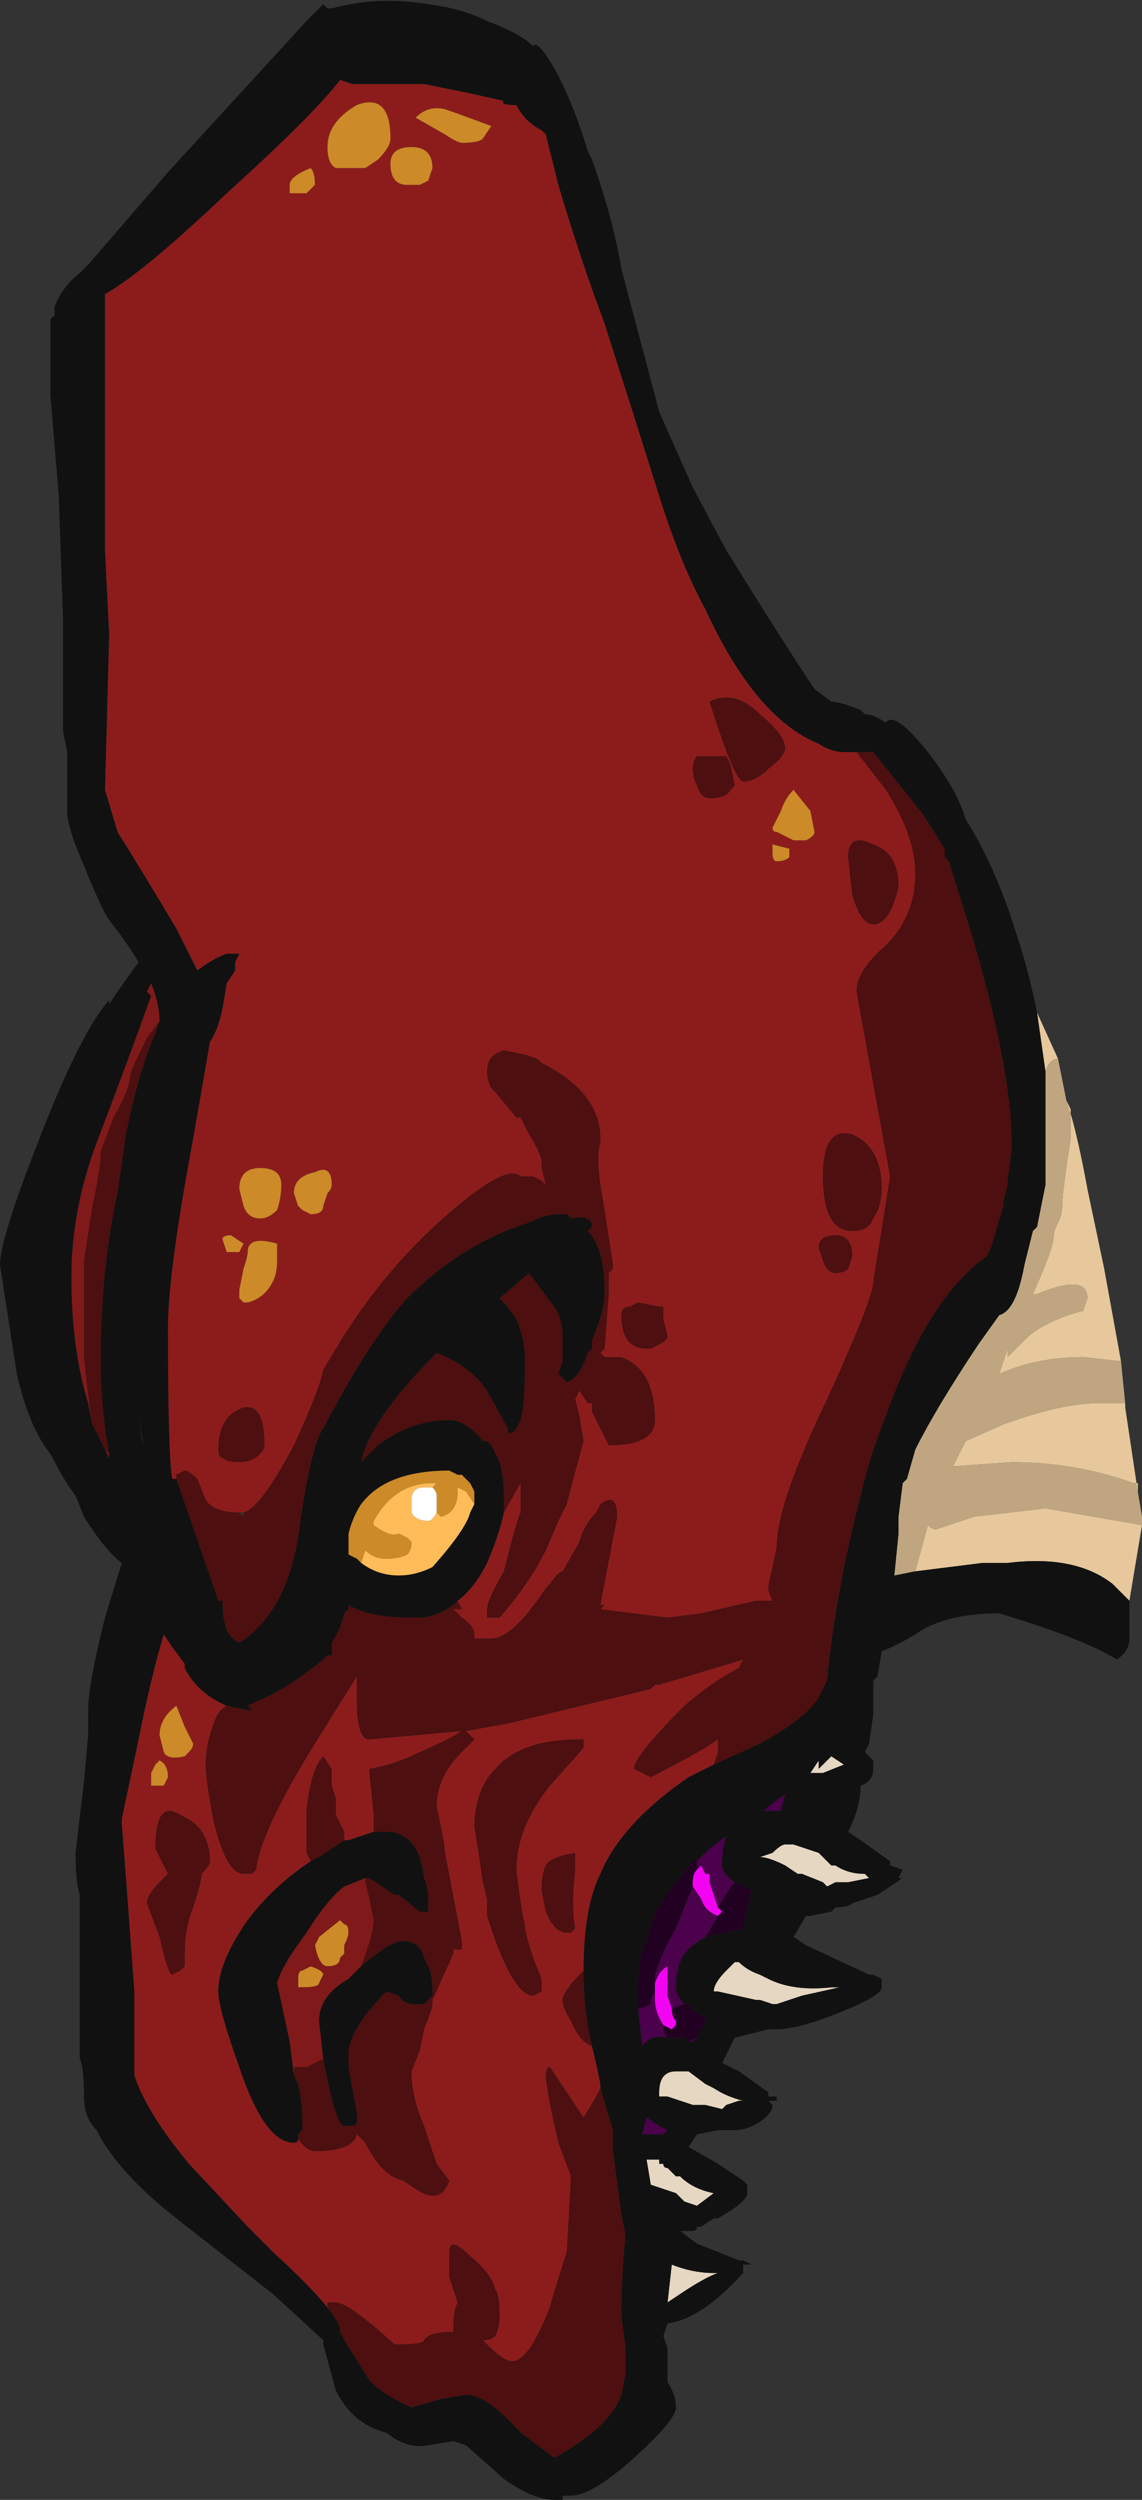 <?xml version="1.0" encoding="UTF-8" standalone="no"?>
<svg xmlns:ffdec="https://www.free-decompiler.com/flash" xmlns:xlink="http://www.w3.org/1999/xlink" ffdec:objectType="shape" height="29.75px" width="13.6px" xmlns="http://www.w3.org/2000/svg">
  <rect width="100%" height="100%" fill="#333333" stroke="none"/>
  <g transform="matrix(1.0, 0.0, 0.0, 1.0, 6.85, 29.7)">
    <path d="M-4.75 -12.1 L-4.8 -12.1 Q-4.85 -12.4 -4.85 -13.9 -4.85 -14.55 -4.55 -16.15 L-4.35 -17.3 Q-4.25 -17.45 -4.2 -17.7 L-4.15 -18.0 -4.05 -18.15 -4.05 -18.25 -4.0 -18.35 -4.15 -18.35 Q-4.3 -18.3 -4.5 -18.15 L-4.75 -18.65 Q-5.2 -19.4 -5.45 -19.8 L-5.6 -20.3 -5.55 -22.15 -5.6 -23.15 -5.6 -26.2 Q-5.15 -26.45 -4.15 -27.4 -3.1 -28.35 -2.8 -28.75 L-2.65 -28.7 -1.8 -28.7 -1.3 -28.6 -0.85 -28.5 Q-0.9 -28.45 -0.7 -28.45 -0.6 -28.25 -0.4 -28.15 L-0.35 -28.1 -0.2 -27.5 Q0.05 -26.65 0.35 -25.85 L0.7 -24.75 1.0 -23.8 Q1.25 -23.0 1.55 -22.45 2.15 -21.15 2.9 -20.85 3.05 -20.75 3.2 -20.75 L3.35 -20.75 3.7 -20.3 Q4.05 -19.75 4.05 -19.3 4.05 -18.8 3.7 -18.45 3.35 -18.15 3.35 -17.9 L3.75 -15.7 3.55 -14.45 Q3.55 -14.25 3.0 -13.05 2.4 -11.8 2.4 -11.3 L2.35 -11.05 Q2.3 -10.85 2.3 -10.8 2.3 -10.75 2.35 -10.65 L2.15 -10.65 1.5 -10.5 1.1 -10.45 0.3 -10.55 0.35 -10.6 0.3 -10.6 0.5 -11.65 Q0.5 -11.95 0.3 -11.8 L0.25 -11.7 Q0.1 -11.55 0.05 -11.35 L-0.15 -11.0 Q-0.2 -11.0 -0.3 -10.85 L-0.35 -10.8 Q-0.75 -10.2 -1.0 -10.2 L-1.2 -10.2 -1.2 -10.25 Q-1.2 -10.35 -1.35 -10.45 L-1.45 -10.55 -1.35 -10.55 -1.4 -10.65 Q-1.2 -10.8 -1.05 -11.1 -0.9 -11.45 -0.85 -11.7 L-0.65 -12.05 -0.65 -11.7 Q-0.7 -11.6 -0.85 -11.0 -1.05 -10.65 -1.05 -10.55 L-1.05 -10.45 -0.9 -10.45 Q-0.55 -10.85 -0.35 -11.25 L-0.2 -11.6 -0.1 -11.8 Q-0.05 -12.0 0.1 -12.55 L0.05 -12.85 0.0 -13.05 0.05 -13.15 0.15 -13.0 0.2 -13.0 0.2 -12.9 0.4 -12.5 Q0.95 -12.5 0.95 -12.8 0.95 -13.4 0.55 -13.55 L0.35 -13.55 0.3 -13.6 0.35 -13.65 0.4 -14.3 0.4 -14.55 0.45 -14.6 0.45 -14.65 0.35 -15.3 0.3 -15.6 Q0.25 -15.95 0.3 -16.1 L0.3 -16.15 Q0.3 -16.7 -0.4 -17.05 L-0.45 -17.1 -0.6 -17.15 -0.85 -17.2 Q-1.05 -17.15 -1.05 -16.95 -1.05 -16.85 -1.0 -16.75 L-0.95 -16.7 -0.7 -16.4 -0.65 -16.4 -0.55 -16.2 Q-0.45 -16.05 -0.4 -15.9 L-0.4 -15.8 -0.35 -15.6 -0.4 -15.65 -0.5 -15.7 -0.65 -15.7 Q-0.8 -15.85 -1.4 -15.35 -2.25 -14.65 -2.85 -13.65 L-3.0 -13.4 Q-3.05 -13.15 -3.35 -12.5 -3.75 -11.75 -3.95 -11.7 L-4.0 -11.7 Q-4.3 -11.7 -4.4 -11.85 L-4.5 -12.1 Q-4.6 -12.2 -4.65 -12.2 L-4.75 -12.15 -4.75 -12.1 M1.65 -8.7 L1.35 -8.55 Q0.55 -8.0 0.3 -7.4 0.1 -7.0 0.1 -6.25 -0.15 -6.0 -0.15 -5.9 -0.15 -5.8 -0.05 -5.65 0.05 -5.4 0.2 -5.35 0.25 -5.15 0.3 -4.9 L0.3 -4.85 0.25 -4.75 0.1 -4.5 -0.3 -5.1 Q-0.35 -5.1 -0.35 -5.0 -0.35 -4.85 -0.2 -4.2 L-0.05 -3.8 -0.1 -2.9 Q-0.2 -2.6 -0.3 -2.25 -0.55 -1.6 -0.75 -1.6 -0.85 -1.6 -1.05 -1.8 L-1.1 -1.85 Q-1.0 -1.85 -0.95 -1.9 -0.9 -2.0 -0.9 -2.15 -0.9 -2.4 -0.95 -2.45 -1.0 -2.65 -1.25 -2.85 -1.5 -3.1 -1.5 -2.9 L-1.5 -2.6 -1.4 -2.3 Q-1.45 -2.2 -1.45 -2.05 L-1.45 -1.95 Q-1.75 -1.95 -1.8 -1.85 -1.8 -1.8 -2.15 -1.8 -2.7 -2.3 -2.85 -2.3 L-2.95 -2.3 -2.95 -2.25 -2.85 -2.1 Q-3.0 -2.35 -3.6 -2.9 L-3.9 -3.2 -4.6 -3.95 Q-5.1 -4.55 -5.25 -5.0 L-5.25 -6.0 -5.35 -7.35 -5.4 -8.0 -5.4 -8.05 -5.2 -9.0 Q-5.05 -9.75 -4.9 -10.25 L-4.8 -10.1 -4.65 -9.9 -4.65 -9.85 Q-4.5 -9.55 -4.15 -9.4 -4.25 -9.35 -4.3 -9.2 -4.4 -8.95 -4.4 -8.7 -4.4 -8.5 -4.3 -8.0 -4.15 -7.4 -3.95 -7.4 L-3.85 -7.4 -3.8 -7.45 Q-3.75 -7.9 -3.1 -8.95 L-2.6 -9.75 -2.6 -9.45 Q-2.6 -9.0 -2.45 -9.0 L-1.35 -9.1 Q-1.5 -9.0 -1.85 -8.85 -2.15 -8.7 -2.45 -8.65 L-2.45 -8.6 -2.4 -8.1 -2.4 -7.9 -2.7 -7.8 -2.75 -7.8 -2.75 -7.9 -2.85 -8.1 -2.85 -8.3 -2.9 -8.45 -2.9 -8.65 -3.0 -8.8 Q-3.15 -8.65 -3.2 -8.15 L-3.2 -7.65 -3.15 -7.55 Q-3.6 -7.25 -3.9 -6.85 -4.25 -6.35 -4.25 -6.0 -4.25 -5.8 -4.0 -5.1 -3.7 -4.2 -3.35 -4.2 -3.3 -4.2 -3.3 -4.25 -3.2 -4.1 -3.1 -4.1 -2.65 -4.1 -2.6 -4.3 L-2.5 -4.2 Q-2.3 -3.8 -2.05 -3.75 L-1.9 -3.65 Q-1.6 -3.45 -1.5 -3.75 L-1.65 -3.95 -1.8 -4.4 Q-1.95 -4.75 -1.95 -5.05 L-1.85 -5.3 -1.8 -5.55 Q-1.7 -5.8 -1.7 -5.85 L-1.7 -5.9 -1.45 -6.45 -1.45 -6.5 -1.35 -6.5 -1.35 -6.6 -1.55 -7.65 Q-1.55 -7.75 -1.65 -8.2 -1.65 -8.55 -1.35 -8.85 L-1.2 -9.0 -1.3 -9.1 -0.75 -9.2 -0.55 -9.25 0.9 -9.6 0.95 -9.65 1.0 -9.65 2.0 -9.95 1.95 -9.85 Q1.65 -9.7 1.3 -9.4 0.7 -8.8 0.7 -8.65 L0.9 -8.55 Q1.2 -8.7 1.55 -8.9 L1.7 -9.0 1.7 -8.85 1.65 -8.7 M1.9 -20.35 L1.85 -20.6 1.8 -20.7 1.45 -20.7 Q1.4 -20.65 1.4 -20.55 1.4 -20.45 1.45 -20.35 1.5 -20.2 1.6 -20.2 1.8 -20.2 1.85 -20.3 L1.9 -20.35 M2.5 -20.8 Q2.5 -20.95 2.2 -21.2 1.9 -21.5 1.6 -21.35 1.9 -20.4 2.0 -20.4 2.15 -20.4 2.3 -20.55 2.5 -20.7 2.5 -20.8 M3.55 -19.65 Q3.25 -19.8 3.25 -19.5 L3.3 -19.05 Q3.4 -18.7 3.55 -18.7 3.75 -18.7 3.85 -19.15 3.85 -19.55 3.55 -19.65 M2.35 -19.65 L2.35 -19.55 Q2.35 -19.45 2.4 -19.45 2.5 -19.45 2.55 -19.5 L2.55 -19.6 2.35 -19.65 M2.8 -20.05 L2.6 -20.3 Q2.5 -20.2 2.45 -20.05 L2.35 -19.85 Q2.35 -19.8 2.4 -19.8 L2.6 -19.7 2.75 -19.7 Q2.85 -19.75 2.85 -19.8 L2.8 -20.05 M1.05 -14.15 L1.0 -14.15 0.75 -14.2 0.65 -14.15 Q0.55 -14.15 0.55 -14.05 0.55 -13.65 0.85 -13.65 L0.9 -13.65 1.0 -13.7 Q1.1 -13.75 1.1 -13.8 L1.05 -14.0 1.05 -14.15 M3.25 -14.6 L3.3 -14.75 Q3.3 -15.0 3.1 -15.0 2.9 -15.0 2.9 -14.85 L2.95 -14.7 Q3.0 -14.55 3.1 -14.55 3.2 -14.55 3.25 -14.6 M2.95 -15.7 Q2.95 -15.05 3.3 -15.05 3.5 -15.05 3.55 -15.2 3.65 -15.35 3.65 -15.55 3.65 -16.05 3.3 -16.2 2.95 -16.3 2.95 -15.7 M0.1 -8.9 L0.1 -9.0 0.05 -9.0 Q-0.65 -9.0 -0.95 -8.65 -1.2 -8.4 -1.2 -7.95 L-1.15 -7.65 -1.1 -7.3 -1.05 -7.1 -1.05 -6.9 Q-0.75 -5.95 -0.5 -5.95 L-0.4 -6.0 -0.4 -6.15 -0.5 -6.4 Q-0.6 -6.7 -0.6 -6.8 -0.65 -7.0 -0.7 -7.45 -0.7 -7.95 -0.3 -8.45 L0.1 -8.9 M-3.15 -27.7 Q-3.4 -27.6 -3.4 -27.5 L-3.4 -27.4 -3.2 -27.4 -3.1 -27.5 Q-3.1 -27.65 -3.15 -27.7 M-2.5 -27.7 L-2.35 -27.8 Q-2.2 -27.95 -2.2 -28.05 -2.2 -28.6 -2.6 -28.45 -2.95 -28.25 -2.95 -27.95 -2.95 -27.75 -2.85 -27.7 L-2.5 -27.7 M-1.75 -27.55 L-1.7 -27.7 Q-1.7 -27.95 -1.95 -27.95 -2.2 -27.95 -2.2 -27.75 -2.2 -27.5 -2.0 -27.5 L-1.85 -27.5 -1.75 -27.55 M-1.55 -28.4 Q-1.75 -28.45 -1.9 -28.3 L-1.55 -28.1 Q-1.4 -28.0 -1.35 -28.0 -1.15 -28.0 -1.1 -28.05 L-1.0 -28.2 Q-1.4 -28.35 -1.55 -28.4 M-4.15 -14.8 L-4.0 -14.8 -3.95 -14.9 -4.1 -15.0 Q-4.2 -15.0 -4.2 -14.95 L-4.15 -14.8 M-3.9 -14.8 Q-3.9 -14.75 -3.95 -14.6 L-4.0 -14.35 -4.0 -14.25 -3.95 -14.2 -3.9 -14.2 Q-3.7 -14.25 -3.6 -14.45 -3.55 -14.55 -3.55 -14.7 L-3.55 -14.9 Q-3.9 -15.0 -3.9 -14.8 M-3.3 -15.35 L-3.25 -15.3 -3.15 -15.25 Q-3.0 -15.25 -3.0 -15.35 L-2.95 -15.5 Q-2.9 -15.55 -2.9 -15.6 -2.9 -15.85 -3.1 -15.75 -3.35 -15.7 -3.35 -15.5 L-3.3 -15.35 M-3.55 -15.3 Q-3.5 -15.45 -3.5 -15.6 -3.5 -15.8 -3.75 -15.8 -4.0 -15.8 -4.0 -15.55 L-3.95 -15.35 Q-3.9 -15.2 -3.75 -15.2 -3.65 -15.2 -3.55 -15.3 M-3.75 -12.4 Q-3.7 -12.45 -3.7 -12.5 -3.7 -13.0 -3.95 -12.95 -4.25 -12.85 -4.25 -12.45 -4.25 -12.35 -4.2 -12.35 -4.15 -12.3 -4.0 -12.3 -3.85 -12.3 -3.75 -12.4 M-1.75 -7.05 L-1.75 -7.05 M-4.85 -8.55 Q-4.85 -8.7 -4.95 -8.75 L-5.0 -8.7 -5.05 -8.6 -5.05 -8.45 -4.9 -8.45 -4.85 -8.55 M-4.65 -9.15 L-4.75 -9.4 Q-4.95 -9.25 -4.95 -9.05 L-4.9 -8.85 Q-4.85 -8.75 -4.65 -8.8 L-4.6 -8.85 Q-4.55 -8.9 -4.55 -8.95 L-4.65 -9.15 M-5.0 -7.7 L-4.85 -7.4 -4.95 -7.3 Q-5.1 -7.15 -5.1 -7.05 L-4.95 -6.65 Q-4.85 -6.2 -4.8 -6.2 L-4.7 -6.25 -4.65 -6.3 -4.65 -6.45 Q-4.65 -6.75 -4.55 -7.0 -4.45 -7.3 -4.45 -7.4 -4.35 -7.5 -4.35 -7.55 -4.35 -7.95 -4.7 -8.1 -5.0 -8.3 -5.0 -7.7 M0.0 -7.65 Q-0.3 -7.6 -0.35 -7.5 -0.4 -7.4 -0.4 -7.2 L-0.35 -6.95 Q-0.25 -6.7 -0.1 -6.7 L-0.05 -6.7 0.0 -6.75 Q-0.05 -7.0 0.0 -7.45 L0.0 -7.65" fill="#8c1c1c" fill-rule="evenodd" stroke="none"/>
    <path d="M-4.75 -12.1 L-4.75 -12.15 -4.65 -12.2 Q-4.6 -12.2 -4.5 -12.1 L-4.4 -11.85 Q-4.3 -11.7 -4.0 -11.7 L-3.95 -11.65 -3.95 -11.7 Q-3.75 -11.75 -3.35 -12.5 -3.05 -13.15 -3.0 -13.4 L-2.85 -13.65 Q-2.25 -14.65 -1.4 -15.35 -0.8 -15.85 -0.65 -15.7 L-0.5 -15.7 -0.4 -15.65 -0.35 -15.6 -0.4 -15.8 -0.4 -15.9 Q-0.45 -16.05 -0.55 -16.2 L-0.65 -16.4 -0.7 -16.4 -0.95 -16.7 -1.0 -16.75 Q-1.05 -16.85 -1.05 -16.95 -1.05 -17.15 -0.85 -17.2 L-0.6 -17.15 -0.45 -17.1 -0.4 -17.05 Q0.3 -16.7 0.3 -16.15 L0.3 -16.1 Q0.25 -15.95 0.3 -15.6 L0.35 -15.3 0.45 -14.65 0.45 -14.6 0.4 -14.55 0.4 -14.3 0.35 -13.65 0.3 -13.6 0.35 -13.55 0.55 -13.55 Q0.95 -13.4 0.95 -12.8 0.95 -12.5 0.4 -12.5 L0.2 -12.9 0.2 -13.0 0.15 -13.0 0.05 -13.15 0.0 -13.05 0.05 -12.85 0.1 -12.55 Q-0.05 -12.0 -0.1 -11.8 L-0.2 -11.6 -0.35 -11.25 Q-0.55 -10.85 -0.9 -10.45 L-1.05 -10.45 -1.05 -10.55 Q-1.05 -10.65 -0.85 -11.0 -0.7 -11.6 -0.65 -11.7 L-0.65 -12.05 -0.85 -11.7 -0.85 -11.9 Q-0.85 -12.1 -0.9 -12.3 L-1.0 -12.5 -1.05 -12.55 -1.1 -12.55 -1.1 -12.55 Q-1.3 -12.8 -1.5 -12.8 -1.95 -12.8 -2.35 -12.5 L-2.55 -12.3 Q-2.45 -12.8 -1.65 -13.6 -1.25 -13.45 -1.05 -13.15 L-0.8 -12.7 -0.8 -12.65 -0.75 -12.65 -0.7 -12.7 -0.65 -12.8 Q-0.6 -13.0 -0.6 -13.4 L-0.6 -13.55 Q-0.6 -13.75 -0.7 -14.0 -0.8 -14.15 -0.9 -14.25 L-0.55 -14.55 -0.25 -14.15 Q-0.15 -14.0 -0.15 -13.8 L-0.15 -13.5 -0.2 -13.35 -0.1 -13.25 Q0.05 -13.3 0.15 -13.6 L0.2 -13.65 0.2 -13.75 Q0.35 -14.1 0.35 -14.3 0.35 -14.85 0.15 -15.05 L0.2 -15.1 Q0.2 -15.25 -0.05 -15.2 L-0.1 -15.25 -0.2 -15.25 Q-0.35 -15.25 -0.55 -15.15 -1.35 -14.9 -2.0 -14.25 -2.45 -13.75 -3.0 -12.7 -3.15 -12.5 -3.3 -11.4 -3.45 -10.5 -4.0 -10.15 -4.1 -10.2 -4.15 -10.3 -4.2 -10.45 -4.2 -10.6 L-4.2 -10.65 -4.25 -10.65 -4.75 -12.1 M-1.4 -10.65 L-1.35 -10.55 -1.45 -10.55 -1.35 -10.45 Q-1.2 -10.35 -1.2 -10.25 L-1.2 -10.2 -1.0 -10.2 Q-0.75 -10.2 -0.35 -10.8 L-0.3 -10.85 Q-0.2 -11.0 -0.15 -11.0 L0.05 -11.35 Q0.1 -11.55 0.25 -11.7 L0.3 -11.8 Q0.5 -11.95 0.5 -11.65 L0.3 -10.6 0.35 -10.6 0.3 -10.55 1.1 -10.45 1.5 -10.5 2.15 -10.65 2.35 -10.65 Q2.3 -10.75 2.3 -10.8 2.3 -10.85 2.35 -11.05 L2.4 -11.3 Q2.4 -11.8 3.0 -13.05 3.55 -14.25 3.55 -14.45 L3.75 -15.7 3.35 -17.9 Q3.35 -18.15 3.7 -18.45 4.05 -18.8 4.05 -19.3 4.05 -19.75 3.7 -20.3 L3.35 -20.75 3.55 -20.75 4.15 -20.0 4.4 -19.6 4.4 -19.5 4.45 -19.45 4.7 -18.65 Q5.2 -17.0 5.2 -16.05 L5.15 -15.65 5.15 -15.6 5.1 -15.4 5.1 -15.35 4.95 -14.85 4.9 -14.75 Q4.2 -14.25 3.7 -12.85 3.5 -12.35 3.4 -11.9 3.1 -10.75 3.0 -9.7 L2.9 -9.5 Q2.75 -9.25 2.2 -8.95 L1.65 -8.7 1.7 -8.85 1.7 -9.0 1.55 -8.9 Q1.2 -8.7 0.9 -8.55 L0.7 -8.65 Q0.7 -8.8 1.3 -9.4 1.65 -9.7 1.95 -9.85 L2.0 -9.95 1.0 -9.65 0.95 -9.65 0.9 -9.6 -0.55 -9.25 -0.75 -9.2 -1.3 -9.1 -1.2 -9.0 -1.35 -8.85 Q-1.65 -8.55 -1.65 -8.2 -1.55 -7.75 -1.55 -7.65 L-1.35 -6.6 -1.35 -6.5 -1.45 -6.5 -1.45 -6.45 -1.7 -5.9 -1.7 -5.85 Q-1.7 -5.8 -1.8 -5.55 L-1.85 -5.3 -1.95 -5.05 Q-1.95 -4.75 -1.8 -4.4 L-1.65 -3.95 -1.5 -3.75 Q-1.6 -3.45 -1.9 -3.65 L-2.05 -3.75 Q-2.3 -3.8 -2.5 -4.2 L-2.6 -4.3 Q-2.65 -4.1 -3.1 -4.1 -3.2 -4.1 -3.3 -4.25 L-3.3 -4.3 -3.25 -4.35 -3.25 -4.5 Q-3.25 -4.65 -3.3 -4.9 L-3.35 -5.0 -3.35 -5.1 -3.2 -5.1 -3.0 -5.2 Q-2.85 -4.4 -2.75 -4.4 L-2.7 -4.4 Q-2.6 -4.4 -2.6 -4.45 -2.6 -4.4 -2.6 -4.55 L-2.7 -5.1 -2.7 -5.3 Q-2.65 -5.6 -2.25 -6.0 L-2.1 -5.95 Q-2.05 -5.85 -1.9 -5.85 L-1.8 -5.85 -1.7 -5.95 -1.7 -6.0 Q-1.7 -6.2 -1.75 -6.3 L-1.8 -6.4 Q-1.85 -6.6 -2.05 -6.6 -2.2 -6.6 -2.55 -6.3 L-2.6 -6.25 -2.55 -6.3 Q-2.4 -6.7 -2.4 -6.85 L-2.45 -7.1 -2.5 -7.3 -2.5 -7.35 -2.45 -7.35 -2.15 -7.15 -2.1 -7.15 -1.85 -6.95 Q-1.7 -6.95 -1.75 -6.95 L-1.75 -7.05 Q-1.75 -7.25 -1.8 -7.35 -1.85 -7.85 -2.2 -7.9 L-2.4 -7.9 -2.4 -8.1 -2.45 -8.6 -2.45 -8.65 Q-2.15 -8.7 -1.85 -8.85 -1.5 -9.0 -1.35 -9.1 L-2.45 -9.0 Q-2.6 -9.0 -2.6 -9.45 L-2.6 -9.75 -3.1 -8.95 Q-3.75 -7.9 -3.8 -7.45 L-3.85 -7.4 -3.95 -7.4 Q-4.15 -7.4 -4.3 -8.0 -4.4 -8.5 -4.4 -8.7 -4.4 -8.95 -4.3 -9.2 -4.25 -9.35 -4.15 -9.4 L-3.9 -9.35 -3.85 -9.35 -3.9 -9.4 -3.8 -9.45 Q-3.45 -9.6 -3.2 -9.8 -3.05 -9.9 -2.95 -10.0 L-2.9 -10.0 -2.9 -10.15 Q-2.8 -10.3 -2.75 -10.5 L-2.7 -10.55 -2.7 -10.6 Q-2.45 -10.45 -1.95 -10.45 L-1.8 -10.45 Q-1.55 -10.5 -1.4 -10.65 M0.1 -6.25 L0.1 -6.2 Q0.1 -5.8 0.2 -5.35 0.05 -5.4 -0.05 -5.65 -0.15 -5.8 -0.15 -5.9 -0.15 -6.0 0.1 -6.25 M0.3 -4.85 L0.45 -4.35 0.45 -4.1 0.55 -3.35 0.6 -3.1 Q0.55 -2.6 0.55 -2.15 L0.6 -1.75 0.6 -1.45 0.55 -1.2 Q0.45 -0.9 0.0 -0.6 -0.15 -0.5 -0.25 -0.45 L-0.65 -0.75 Q-1.05 -1.2 -1.3 -1.2 L-1.6 -1.15 -1.95 -1.05 Q-2.4 -1.25 -2.5 -1.45 L-2.75 -1.85 -2.8 -1.95 -2.8 -2.0 -2.85 -2.1 -2.95 -2.25 -2.95 -2.3 -2.85 -2.3 Q-2.7 -2.3 -2.15 -1.8 -1.8 -1.8 -1.8 -1.85 -1.75 -1.95 -1.45 -1.95 L-1.45 -2.05 Q-1.45 -2.2 -1.4 -2.3 L-1.5 -2.6 -1.5 -2.9 Q-1.5 -3.1 -1.25 -2.85 -1.0 -2.65 -0.95 -2.45 -0.9 -2.4 -0.9 -2.15 -0.9 -2.0 -0.95 -1.9 -1.0 -1.85 -1.1 -1.85 L-1.05 -1.8 Q-0.85 -1.6 -0.75 -1.6 -0.55 -1.6 -0.3 -2.25 -0.2 -2.6 -0.1 -2.9 L-0.05 -3.8 -0.2 -4.2 Q-0.35 -4.85 -0.35 -5.0 -0.35 -5.1 -0.3 -5.1 L0.1 -4.5 0.25 -4.75 0.3 -4.85 M3.55 -19.65 Q3.85 -19.55 3.85 -19.15 3.75 -18.7 3.55 -18.7 3.4 -18.7 3.3 -19.05 L3.25 -19.5 Q3.25 -19.8 3.55 -19.65 M2.5 -20.8 Q2.5 -20.7 2.3 -20.55 2.15 -20.4 2.0 -20.4 1.9 -20.4 1.6 -21.35 1.9 -21.5 2.2 -21.2 2.5 -20.95 2.5 -20.8 M1.9 -20.35 L1.85 -20.3 Q1.8 -20.2 1.6 -20.2 1.5 -20.2 1.45 -20.35 1.4 -20.45 1.4 -20.55 1.4 -20.65 1.45 -20.7 L1.8 -20.7 1.85 -20.6 1.9 -20.35 M1.05 -14.15 L1.05 -14.0 1.1 -13.8 Q1.1 -13.75 1.0 -13.7 L0.9 -13.65 0.85 -13.65 Q0.55 -13.65 0.55 -14.05 0.55 -14.15 0.65 -14.15 L0.75 -14.2 1.0 -14.15 1.05 -14.15 M2.95 -15.7 Q2.95 -16.3 3.3 -16.2 3.65 -16.05 3.65 -15.55 3.65 -15.35 3.55 -15.2 3.5 -15.05 3.3 -15.05 2.95 -15.05 2.95 -15.7 M3.25 -14.6 Q3.2 -14.55 3.1 -14.55 3.0 -14.55 2.95 -14.7 L2.9 -14.85 Q2.9 -15.0 3.1 -15.0 3.3 -15.0 3.3 -14.75 L3.25 -14.6 M0.1 -8.9 L-0.3 -8.45 Q-0.7 -7.95 -0.7 -7.45 -0.65 -7.0 -0.6 -6.8 -0.6 -6.7 -0.5 -6.4 L-0.4 -6.15 -0.4 -6.0 -0.5 -5.95 Q-0.75 -5.95 -1.05 -6.9 L-1.05 -7.1 -1.1 -7.3 -1.15 -7.65 -1.2 -7.95 Q-1.2 -8.4 -0.95 -8.65 -0.65 -9.0 0.05 -9.0 L0.1 -9.0 0.1 -8.9 M-5.75 -12.75 Q-5.8 -13.05 -5.85 -13.55 -5.85 -14.15 -5.85 -14.7 L-5.75 -15.35 Q-5.65 -15.8 -5.65 -16.0 L-5.5 -16.4 Q-5.3 -16.75 -5.3 -16.9 -5.3 -16.95 -5.1 -17.35 L-4.95 -17.55 -5.0 -17.4 Q-5.2 -16.95 -5.35 -16.2 L-5.45 -15.5 Q-5.65 -14.6 -5.65 -13.5 -5.65 -12.95 -5.55 -12.4 L-5.6 -12.45 -5.75 -12.75 M-3.75 -12.4 Q-3.85 -12.3 -4.0 -12.3 -4.15 -12.3 -4.2 -12.35 -4.25 -12.35 -4.25 -12.45 -4.25 -12.85 -3.95 -12.95 -3.7 -13.0 -3.7 -12.5 -3.7 -12.45 -3.75 -12.4 M-1.75 -7.05 L-1.75 -7.05 M-3.15 -7.55 L-3.2 -7.65 -3.2 -8.15 Q-3.15 -8.65 -3.0 -8.8 L-2.9 -8.65 -2.9 -8.45 -2.85 -8.3 -2.85 -8.1 -2.75 -7.9 -2.75 -7.8 Q-2.9 -7.7 -3.05 -7.6 L-3.15 -7.55 M-5.0 -7.7 Q-5.0 -8.3 -4.7 -8.1 -4.35 -7.95 -4.35 -7.55 -4.35 -7.5 -4.45 -7.4 -4.45 -7.3 -4.55 -7.0 -4.65 -6.75 -4.65 -6.45 L-4.65 -6.3 -4.7 -6.25 -4.8 -6.2 Q-4.85 -6.2 -4.95 -6.65 L-5.1 -7.05 Q-5.1 -7.15 -4.95 -7.3 L-4.85 -7.4 -5.0 -7.7 M0.0 -7.65 L0.0 -7.45 Q-0.05 -7.0 0.0 -6.75 L-0.05 -6.7 -0.1 -6.7 Q-0.25 -6.7 -0.35 -6.95 L-0.4 -7.2 Q-0.4 -7.4 -0.35 -7.5 -0.3 -7.6 0.0 -7.65" fill="#4d0f0f" fill-rule="evenodd" stroke="none"/>
    <path d="M2.8 -20.05 L2.85 -19.8 Q2.85 -19.75 2.75 -19.7 L2.6 -19.7 2.4 -19.8 Q2.35 -19.8 2.35 -19.85 L2.45 -20.05 Q2.5 -20.2 2.6 -20.3 L2.8 -20.05 M2.35 -19.65 L2.55 -19.6 2.55 -19.5 Q2.5 -19.45 2.4 -19.45 2.35 -19.45 2.35 -19.55 L2.35 -19.65 M-1.55 -28.4 Q-1.4 -28.35 -1.0 -28.2 L-1.1 -28.05 Q-1.15 -28.0 -1.35 -28.0 -1.4 -28.0 -1.55 -28.1 L-1.9 -28.3 Q-1.75 -28.45 -1.55 -28.4 M-1.75 -27.55 L-1.85 -27.5 -2.0 -27.5 Q-2.2 -27.5 -2.2 -27.75 -2.2 -27.95 -1.95 -27.95 -1.7 -27.95 -1.7 -27.7 L-1.75 -27.55 M-2.5 -27.7 L-2.85 -27.7 Q-2.95 -27.75 -2.95 -27.95 -2.95 -28.25 -2.6 -28.45 -2.2 -28.6 -2.2 -28.05 -2.2 -27.95 -2.35 -27.8 L-2.5 -27.7 M-3.15 -27.7 Q-3.1 -27.65 -3.1 -27.5 L-3.2 -27.4 -3.4 -27.4 -3.4 -27.5 Q-3.4 -27.6 -3.15 -27.7 M-3.55 -15.3 Q-3.65 -15.2 -3.75 -15.2 -3.9 -15.2 -3.95 -15.35 L-4.0 -15.55 Q-4.0 -15.8 -3.75 -15.8 -3.5 -15.8 -3.5 -15.6 -3.5 -15.45 -3.55 -15.3 M-3.3 -15.35 L-3.35 -15.5 Q-3.35 -15.7 -3.1 -15.75 -2.9 -15.85 -2.9 -15.6 -2.9 -15.55 -2.95 -15.5 L-3.0 -15.35 Q-3.0 -15.25 -3.15 -15.25 L-3.25 -15.3 -3.3 -15.35 M-3.9 -14.8 Q-3.9 -15.0 -3.55 -14.9 L-3.55 -14.7 Q-3.55 -14.55 -3.6 -14.45 -3.7 -14.25 -3.9 -14.2 L-3.95 -14.2 -4.0 -14.25 -4.0 -14.35 -3.95 -14.6 Q-3.9 -14.75 -3.9 -14.8 M-4.15 -14.8 L-4.2 -14.95 Q-4.2 -15.0 -4.1 -15.0 L-3.95 -14.9 -4.0 -14.8 -4.15 -14.8 M-1.7 -12.0 L-1.65 -12.05 -1.7 -12.05 Q-2.15 -12.05 -2.4 -11.6 L-2.4 -11.55 Q-2.2 -11.4 -2.1 -11.45 L-2.0 -11.4 -1.95 -11.35 Q-1.95 -11.25 -2.0 -11.2 -2.1 -11.15 -2.25 -11.15 -2.4 -11.15 -2.5 -11.25 L-2.55 -11.1 -2.6 -11.15 -2.7 -11.2 -2.7 -11.25 -2.7 -11.45 Q-2.65 -11.65 -2.55 -11.8 -2.25 -12.2 -1.5 -12.2 L-1.4 -12.15 -1.35 -12.15 -1.25 -12.05 -1.2 -11.95 -1.2 -11.8 -1.3 -11.95 -1.4 -12.0 -1.4 -11.95 Q-1.4 -11.7 -1.6 -11.65 L-1.65 -11.7 -1.65 -11.9 Q-1.65 -11.95 -1.7 -12.0 M-4.65 -9.15 L-4.55 -8.95 Q-4.55 -8.9 -4.6 -8.85 L-4.65 -8.8 Q-4.85 -8.75 -4.9 -8.85 L-4.95 -9.05 Q-4.95 -9.25 -4.75 -9.4 L-4.65 -9.15 M-4.85 -8.55 L-4.9 -8.45 -5.05 -8.45 -5.05 -8.6 -5.0 -8.7 -4.95 -8.75 Q-4.85 -8.7 -4.85 -8.55 M-2.7 -6.7 Q-2.7 -6.65 -2.75 -6.55 -2.75 -6.5 -2.75 -6.45 L-2.8 -6.4 Q-2.8 -6.3 -2.95 -6.3 -3.05 -6.3 -3.1 -6.55 L-3.05 -6.65 -2.8 -6.85 -2.75 -6.8 Q-2.7 -6.8 -2.7 -6.7 M-3.15 -6.3 Q-3.0 -6.25 -3.0 -6.2 L-3.05 -6.1 Q-3.05 -6.05 -3.25 -6.05 L-3.3 -6.05 -3.3 -6.15 Q-3.3 -6.25 -3.25 -6.25 L-3.15 -6.3" fill="#cc8a28" fill-rule="evenodd" stroke="none"/>
    <path d="M5.75 -17.1 L5.85 -16.6 5.9 -16.5 5.9 -16.15 Q5.8 -15.5 5.8 -15.35 5.8 -15.25 5.75 -15.15 5.7 -15.05 5.7 -15.0 5.7 -14.85 5.45 -14.3 L5.5 -14.3 Q6.1 -14.55 6.1 -14.25 L6.05 -14.1 Q5.65 -14.0 5.4 -13.8 L5.15 -13.55 5.15 -13.65 5.05 -13.35 Q5.5 -13.55 6.05 -13.55 L6.5 -13.5 6.55 -13.0 6.2 -13.0 Q5.8 -13.0 5.1 -12.75 L4.65 -12.55 4.5 -12.25 5.2 -12.3 Q5.95 -12.3 6.65 -12.05 L6.7 -12.05 6.7 -11.95 6.75 -11.65 6.75 -11.55 5.6 -11.75 4.75 -11.65 4.3 -11.5 Q4.25 -11.5 4.2 -11.55 L4.05 -11.0 3.8 -10.95 3.85 -11.45 3.85 -11.65 3.9 -12.05 3.95 -12.1 4.05 -12.45 Q4.3 -12.95 4.8 -13.7 L5.05 -14.05 Q5.25 -14.1 5.35 -14.65 L5.45 -15.05 5.5 -15.1 5.6 -15.6 5.6 -16.95 Q5.65 -17.1 5.75 -17.1" fill="#bfa681" fill-rule="evenodd" stroke="none"/>
    <path d="M5.5 -17.65 L5.75 -17.1 Q5.65 -17.1 5.6 -16.95 L5.5 -17.65 M5.85 -16.6 L5.9 -16.45 Q6.0 -16.1 6.1 -15.55 L6.3 -14.6 6.5 -13.5 6.05 -13.55 Q5.5 -13.55 5.05 -13.35 L5.15 -13.65 5.15 -13.55 5.4 -13.8 Q5.65 -14.0 6.05 -14.1 L6.1 -14.25 Q6.1 -14.55 5.5 -14.3 L5.45 -14.3 Q5.7 -14.85 5.7 -15.0 5.7 -15.05 5.75 -15.15 5.8 -15.25 5.8 -15.35 5.8 -15.5 5.9 -16.15 L5.9 -16.5 5.85 -16.6 M6.55 -13.0 L6.55 -12.95 6.7 -11.95 6.7 -12.05 6.65 -12.05 Q5.95 -12.3 5.2 -12.3 L4.5 -12.25 4.65 -12.55 5.1 -12.75 Q5.8 -13.0 6.2 -13.0 L6.55 -13.0 M6.75 -11.55 L6.6 -10.65 6.4 -10.85 Q5.95 -11.2 5.15 -11.1 L4.85 -11.1 4.05 -11.0 4.2 -11.55 Q4.25 -11.5 4.3 -11.5 L4.75 -11.65 5.6 -11.75 6.75 -11.55" fill="#e6c89c" fill-rule="evenodd" stroke="none"/>
    <path d="M0.75 -5.8 L0.75 -6.1 Q0.75 -6.4 0.85 -6.6 0.95 -7.05 1.25 -7.35 L1.35 -7.5 1.45 -7.6 1.45 -7.55 1.45 -7.45 Q1.4 -7.4 1.4 -7.3 L1.4 -7.25 1.2 -6.75 Q0.95 -6.3 0.95 -6.15 L0.95 -6.1 0.95 -6.05 0.95 -6.0 0.9 -5.9 0.9 -5.85 0.8 -5.8 0.75 -5.8 M1.9 -7.3 L2.1 -7.2 2.05 -7.0 2.0 -6.75 1.55 -6.65 1.7 -6.9 1.75 -6.95 1.7 -7.0 1.85 -7.25 1.9 -7.3 M1.35 -5.85 Q1.4 -5.75 1.55 -5.7 L1.55 -5.65 1.45 -5.45 1.35 -5.4 1.3 -5.45 1.1 -5.45 Q1.05 -5.5 1.05 -5.55 L1.05 -5.6 1.15 -5.55 1.2 -5.6 1.2 -5.65 Q1.15 -5.7 1.15 -5.8 L1.3 -5.85 1.35 -5.85" fill="#220022" fill-rule="evenodd" stroke="none"/>
    <path d="M0.95 -6.05 L0.95 -6.1 Q1.0 -6.25 1.1 -6.3 L1.1 -5.95 1.15 -5.8 Q1.15 -5.7 1.2 -5.65 L1.2 -5.6 1.15 -5.55 1.05 -5.6 Q0.95 -5.75 0.95 -5.9 L0.95 -6.05 M1.4 -7.25 L1.4 -7.3 Q1.4 -7.4 1.45 -7.45 L1.5 -7.5 1.55 -7.4 1.6 -7.4 1.6 -7.3 1.7 -7.0 1.75 -6.95 1.7 -6.9 Q1.55 -6.95 1.5 -7.1 L1.4 -7.25" fill="#f204f2" fill-rule="evenodd" stroke="none"/>
    <path d="M0.75 -5.8 L0.8 -5.8 0.9 -5.85 0.9 -5.9 0.95 -6.0 0.95 -6.05 0.95 -5.9 Q0.95 -5.75 1.05 -5.6 L1.05 -5.55 Q1.05 -5.5 1.1 -5.45 0.9 -5.5 0.8 -5.35 L0.75 -5.8 M0.95 -6.1 L0.95 -6.15 Q0.95 -6.3 1.2 -6.75 L1.4 -7.25 1.5 -7.1 Q1.55 -6.95 1.7 -6.9 L1.55 -6.65 1.4 -6.55 Q1.2 -6.4 1.2 -6.05 1.2 -5.95 1.3 -5.85 L1.35 -5.85 1.3 -5.85 1.15 -5.8 1.1 -5.95 1.1 -6.3 Q1.0 -6.25 0.95 -6.1 M1.45 -7.45 L1.45 -7.55 1.6 -7.7 1.8 -7.85 Q1.75 -7.7 1.75 -7.5 1.75 -7.4 1.9 -7.3 L1.85 -7.25 1.7 -7.0 1.6 -7.3 1.6 -7.4 1.55 -7.4 1.5 -7.5 1.45 -7.45 M1.45 -5.45 L1.4 -5.4 1.35 -5.4 1.45 -5.45 M2.5 -8.35 L2.45 -8.15 2.25 -8.15 2.3 -8.2 2.5 -8.35 M1.05 -4.3 L0.8 -4.3 0.85 -4.5 1.0 -4.4 1.1 -4.35 1.05 -4.3" fill="#4b014b" fill-rule="evenodd" stroke="none"/>
    <path d="M2.8 -8.6 L2.9 -8.75 2.9 -8.65 3.05 -8.8 3.2 -8.7 2.95 -8.6 2.8 -8.6 M3.05 -6.05 L3.15 -6.05 2.7 -5.95 2.4 -5.85 2.35 -5.85 2.2 -5.9 2.15 -5.9 1.7 -6.0 1.65 -6.0 Q1.65 -6.1 1.8 -6.25 L1.9 -6.35 1.95 -6.35 Q2.05 -6.25 2.2 -6.2 L2.3 -6.15 Q2.6 -6.0 3.05 -6.05 M2.75 -7.7 L2.9 -7.65 3.05 -7.5 3.1 -7.5 Q3.25 -7.4 3.45 -7.4 L3.5 -7.35 3.25 -7.3 3.1 -7.3 3.0 -7.25 2.95 -7.3 2.7 -7.4 2.65 -7.4 2.5 -7.5 Q2.3 -7.6 2.2 -7.6 L2.35 -7.65 Q2.45 -7.75 2.5 -7.75 L2.6 -7.75 2.75 -7.7 M1.4 -4.65 L1.1 -4.75 1.0 -4.75 1.0 -4.8 Q1.0 -5.05 1.2 -5.05 L1.35 -5.05 1.55 -4.9 1.65 -4.85 Q1.8 -4.75 2.0 -4.7 L1.95 -4.7 1.8 -4.65 1.75 -4.6 1.55 -4.65 1.4 -4.65 M1.65 -2.65 L1.7 -2.65 Q1.55 -2.6 1.25 -2.4 L1.1 -2.3 1.15 -2.75 Q1.4 -2.65 1.65 -2.65 M1.0 -4.0 L1.0 -3.95 1.05 -3.95 Q1.05 -3.9 1.1 -3.9 L1.2 -3.8 1.25 -3.8 Q1.4 -3.65 1.65 -3.6 L1.45 -3.45 1.3 -3.5 1.2 -3.6 0.9 -3.7 0.85 -4.0 1.0 -4.0" fill="#e6d7c3" fill-rule="evenodd" stroke="none"/>
    <path d="M-5.75 -12.75 L-5.8 -13.0 Q-6.0 -13.65 -6.0 -14.5 -6.0 -15.3 -5.7 -16.1 -5.3 -17.15 -5.05 -17.85 L-5.1 -17.9 -5.05 -18.0 Q-4.95 -17.75 -4.95 -17.55 L-5.1 -17.35 Q-5.3 -16.95 -5.3 -16.9 -5.3 -16.75 -5.5 -16.4 L-5.65 -16.0 Q-5.65 -15.8 -5.75 -15.35 L-5.85 -14.7 Q-5.85 -14.15 -5.85 -13.55 -5.8 -13.05 -5.75 -12.75 M-5.55 -12.4 L-5.55 -12.35 -5.6 -12.45 -5.55 -12.4 M-2.5 -7.35 L-2.5 -7.3 -2.45 -7.1 -2.4 -6.85 Q-2.4 -6.7 -2.55 -6.3 L-2.6 -6.25 -2.7 -6.15 Q-3.05 -5.95 -3.05 -5.65 L-3.0 -5.2 -3.2 -5.1 -3.35 -5.1 -3.35 -5.0 -3.4 -5.4 -3.55 -6.1 Q-3.5 -6.3 -3.2 -6.7 -2.95 -7.1 -2.75 -7.25 L-2.5 -7.35 M-2.7 -6.7 Q-2.7 -6.8 -2.75 -6.8 L-2.8 -6.85 -3.05 -6.65 -3.1 -6.55 Q-3.05 -6.3 -2.95 -6.3 -2.8 -6.3 -2.8 -6.4 L-2.75 -6.45 Q-2.75 -6.5 -2.75 -6.55 -2.7 -6.65 -2.7 -6.7 M-3.15 -6.3 L-3.25 -6.25 Q-3.3 -6.25 -3.3 -6.15 L-3.3 -6.05 -3.25 -6.05 Q-3.05 -6.05 -3.05 -6.1 L-3.0 -6.2 Q-3.0 -6.25 -3.15 -6.3" fill="#801919" fill-rule="evenodd" stroke="none"/>
    <path d="M-1.65 -11.7 Q-1.7 -11.6 -1.75 -11.6 -1.9 -11.6 -1.95 -11.7 L-1.95 -11.85 Q-1.95 -12.0 -1.8 -12.0 L-1.7 -12.0 Q-1.65 -11.95 -1.65 -11.9 L-1.65 -11.7" fill="#ffffff" fill-rule="evenodd" stroke="none"/>
    <path d="M-2.6 -11.15 L-2.55 -11.1 -2.5 -11.25 Q-2.4 -11.15 -2.25 -11.15 -2.1 -11.15 -2.0 -11.2 -1.95 -11.25 -1.95 -11.35 L-2.0 -11.4 -2.1 -11.45 Q-2.2 -11.4 -2.4 -11.55 L-2.4 -11.6 Q-2.15 -12.05 -1.7 -12.05 L-1.65 -12.05 -1.7 -12.0 -1.8 -12.0 Q-1.95 -12.0 -1.95 -11.85 L-1.95 -11.7 Q-1.9 -11.6 -1.75 -11.6 -1.7 -11.6 -1.65 -11.7 L-1.6 -11.65 Q-1.4 -11.7 -1.4 -11.95 L-1.4 -12.0 -1.3 -11.95 -1.2 -11.8 -1.25 -11.7 Q-1.3 -11.5 -1.7 -11.05 -1.9 -10.95 -2.1 -10.95 -2.35 -10.95 -2.55 -11.1 L-2.6 -11.15 M-2.7 -11.2 L-2.7 -11.25 -2.7 -11.2" fill="#ffbc59" fill-rule="evenodd" stroke="none"/>
    <path d="M6.6 -10.65 L6.6 -10.2 Q6.6 -10.05 6.45 -9.95 6.05 -10.2 5.05 -10.5 4.4 -10.5 4.05 -10.25 3.8 -10.1 3.65 -10.05 L3.6 -9.75 3.55 -9.7 3.55 -9.3 3.5 -8.95 3.45 -8.85 3.55 -8.75 3.55 -8.65 Q3.55 -8.5 3.4 -8.45 3.4 -8.2 3.25 -7.9 L3.4 -7.8 3.75 -7.55 3.75 -7.5 3.9 -7.45 3.85 -7.35 3.9 -7.35 3.6 -7.15 3.3 -7.05 Q3.25 -7.0 3.1 -7.0 L3.05 -6.95 2.8 -6.9 2.75 -6.9 2.6 -6.65 2.75 -6.55 3.5 -6.2 3.55 -6.2 3.65 -6.15 Q3.65 -6.2 3.65 -6.05 3.65 -5.95 3.15 -5.75 2.65 -5.55 2.4 -5.55 L2.3 -5.55 1.9 -5.45 1.75 -5.15 1.95 -5.05 2.3 -4.8 2.3 -4.75 2.4 -4.75 2.4 -4.7 Q2.35 -4.7 2.3 -4.7 L2.35 -4.65 Q2.35 -4.55 2.2 -4.45 2.05 -4.35 1.9 -4.35 L1.7 -4.35 1.45 -4.3 1.35 -4.15 1.7 -3.95 2.0 -3.75 2.05 -3.7 Q2.05 -3.75 2.05 -3.65 L2.05 -3.6 Q2.05 -3.5 1.7 -3.3 L1.65 -3.3 1.5 -3.2 1.45 -3.2 Q1.45 -3.15 1.4 -3.15 L1.25 -3.15 1.45 -3.0 1.95 -2.8 2.0 -2.8 2.1 -2.75 2.0 -2.75 2.0 -2.65 Q1.5 -2.1 1.1 -2.05 L1.05 -1.9 1.1 -1.75 1.1 -1.35 Q1.2 -1.2 1.2 -1.05 1.2 -0.9 0.7 -0.45 0.2 0.0 -0.05 0.0 L-0.15 0.0 -0.15 0.05 -0.25 0.05 Q-0.5 0.05 -0.85 -0.2 L-1.3 -0.6 -1.45 -0.65 -1.75 -0.6 Q-2.0 -0.55 -2.25 -0.75 -2.65 -0.85 -2.85 -1.25 L-3.0 -1.8 -3.0 -1.85 -3.6 -2.4 -4.75 -3.3 Q-5.45 -3.85 -5.7 -4.35 -5.85 -4.5 -5.85 -4.75 -5.85 -5.1 -5.9 -5.2 L-5.9 -7.15 Q-5.95 -7.3 -5.95 -7.65 L-5.85 -8.5 -5.8 -9.05 -5.8 -9.35 Q-5.8 -9.65 -5.6 -10.45 L-5.4 -11.1 Q-5.6 -11.25 -5.85 -11.65 L-5.95 -11.9 Q-6.1 -12.1 -6.25 -12.4 -6.5 -12.7 -6.65 -13.35 L-6.85 -14.65 Q-6.85 -14.95 -6.4 -16.1 -5.9 -17.4 -5.55 -17.8 L-5.55 -17.75 -5.45 -17.9 -5.2 -18.25 Q-5.35 -18.5 -5.55 -18.75 -5.65 -18.9 -5.85 -19.4 -6.05 -19.85 -6.05 -20.05 L-6.05 -20.75 -6.1 -21.0 -6.1 -22.35 -6.15 -23.8 -6.25 -25.0 Q-6.25 -25.7 -6.25 -25.9 L-6.2 -25.95 -6.2 -26.05 Q-6.1 -26.3 -5.9 -26.45 L-5.8 -26.55 -4.85 -27.65 -3.2 -29.45 -3.0 -29.65 -2.95 -29.6 -2.9 -29.6 Q-2.35 -29.75 -1.75 -29.65 -1.35 -29.6 -1.05 -29.45 -0.65 -29.3 -0.5 -29.15 -0.45 -29.25 -0.2 -28.8 0.0 -28.4 0.15 -27.9 L0.2 -27.8 Q0.45 -27.1 0.55 -26.5 L1.0 -24.8 1.4 -23.9 1.8 -23.15 Q2.45 -22.1 2.85 -21.5 L3.05 -21.35 Q3.15 -21.35 3.4 -21.25 L3.45 -21.2 Q3.55 -21.2 3.7 -21.1 3.8 -21.25 4.2 -20.75 4.55 -20.3 4.65 -19.95 5.0 -19.4 5.25 -18.6 5.4 -18.15 5.5 -17.65 L5.6 -16.95 5.6 -15.6 5.5 -15.1 5.45 -15.05 5.35 -14.65 Q5.25 -14.1 5.05 -14.05 L4.8 -13.7 Q4.3 -12.95 4.05 -12.45 L3.95 -12.1 3.9 -12.05 3.85 -11.65 3.85 -11.45 3.8 -10.95 4.05 -11.0 4.85 -11.1 5.15 -11.1 Q5.95 -11.2 6.4 -10.85 L6.6 -10.65 M3.35 -20.75 L3.2 -20.75 Q3.05 -20.75 2.9 -20.85 2.15 -21.15 1.55 -22.45 1.25 -23.0 1.0 -23.8 L0.7 -24.75 0.35 -25.85 Q0.05 -26.65 -0.2 -27.5 L-0.35 -28.1 -0.4 -28.15 Q-0.6 -28.25 -0.7 -28.45 -0.9 -28.45 -0.85 -28.5 L-1.3 -28.6 -1.8 -28.7 -2.65 -28.7 -2.8 -28.75 Q-3.1 -28.35 -4.15 -27.4 -5.15 -26.45 -5.6 -26.2 L-5.6 -23.15 -5.55 -22.15 -5.6 -20.3 -5.45 -19.8 Q-5.2 -19.4 -4.75 -18.65 L-4.5 -18.15 Q-4.3 -18.3 -4.15 -18.35 L-4.0 -18.35 -4.05 -18.25 -4.05 -18.15 -4.15 -18.0 -4.2 -17.7 Q-4.25 -17.45 -4.35 -17.3 L-4.55 -16.15 Q-4.85 -14.55 -4.85 -13.9 -4.85 -12.4 -4.8 -12.1 L-4.75 -12.1 -4.25 -10.65 -4.2 -10.65 -4.2 -10.6 Q-4.2 -10.45 -4.15 -10.3 -4.1 -10.2 -4.0 -10.15 -3.45 -10.5 -3.3 -11.4 -3.15 -12.5 -3.0 -12.7 -2.45 -13.75 -2.0 -14.25 -1.35 -14.9 -0.55 -15.15 -0.35 -15.25 -0.2 -15.25 L-0.1 -15.25 -0.05 -15.2 Q0.2 -15.25 0.2 -15.1 L0.15 -15.05 Q0.35 -14.85 0.35 -14.3 0.35 -14.1 0.2 -13.75 L0.2 -13.65 0.15 -13.6 Q0.05 -13.3 -0.1 -13.25 L-0.2 -13.35 -0.15 -13.5 -0.15 -13.8 Q-0.15 -14.0 -0.25 -14.15 L-0.55 -14.55 -0.9 -14.25 Q-0.8 -14.15 -0.7 -14.0 -0.6 -13.75 -0.6 -13.55 L-0.6 -13.4 Q-0.6 -13.0 -0.65 -12.8 L-0.7 -12.7 -0.75 -12.65 -0.8 -12.65 -0.8 -12.7 -1.05 -13.15 Q-1.25 -13.45 -1.65 -13.6 -2.45 -12.8 -2.55 -12.3 L-2.35 -12.5 Q-1.95 -12.8 -1.5 -12.8 -1.3 -12.8 -1.1 -12.55 L-1.1 -12.55 -1.05 -12.55 -1.0 -12.5 -0.9 -12.3 Q-0.85 -12.1 -0.85 -11.9 L-0.85 -11.7 Q-0.9 -11.45 -1.05 -11.1 -1.2 -10.8 -1.4 -10.65 -1.55 -10.5 -1.8 -10.45 L-1.95 -10.45 Q-2.45 -10.45 -2.7 -10.6 L-2.7 -10.55 -2.75 -10.5 Q-2.8 -10.3 -2.9 -10.15 L-2.9 -10.0 -2.95 -10.0 Q-3.05 -9.9 -3.2 -9.8 -3.45 -9.6 -3.8 -9.45 L-3.9 -9.4 -3.85 -9.35 -3.9 -9.35 -4.15 -9.4 Q-4.5 -9.55 -4.65 -9.85 L-4.65 -9.9 -4.8 -10.1 -4.9 -10.25 Q-5.05 -9.75 -5.2 -9.0 L-5.4 -8.05 -5.4 -8.0 -5.35 -7.35 -5.25 -6.0 -5.25 -5.0 Q-5.1 -4.55 -4.6 -3.95 L-3.9 -3.2 -3.6 -2.9 Q-3.0 -2.35 -2.85 -2.1 L-2.8 -2.0 -2.8 -1.95 -2.75 -1.85 -2.5 -1.45 Q-2.4 -1.25 -1.95 -1.05 L-1.6 -1.15 -1.3 -1.2 Q-1.05 -1.2 -0.65 -0.75 L-0.25 -0.45 Q-0.15 -0.5 0.0 -0.6 0.45 -0.9 0.55 -1.2 L0.6 -1.45 0.6 -1.75 0.55 -2.15 Q0.55 -2.6 0.6 -3.1 L0.55 -3.35 0.45 -4.1 0.45 -4.35 0.3 -4.85 0.3 -4.9 Q0.25 -5.15 0.2 -5.35 0.1 -5.8 0.1 -6.2 L0.1 -6.25 Q0.1 -7.0 0.3 -7.4 0.55 -8.0 1.35 -8.55 L1.65 -8.7 2.2 -8.95 Q2.75 -9.25 2.9 -9.5 L3.0 -9.7 Q3.1 -10.75 3.4 -11.9 3.5 -12.35 3.7 -12.85 4.2 -14.25 4.9 -14.75 L4.95 -14.85 5.1 -15.35 5.1 -15.4 5.15 -15.6 5.15 -15.65 5.2 -16.05 Q5.2 -17.0 4.7 -18.65 L4.45 -19.45 4.4 -19.5 4.4 -19.6 4.15 -20.0 3.55 -20.75 3.35 -20.75 M1.45 -7.55 L1.45 -7.6 1.35 -7.5 1.25 -7.35 Q0.95 -7.05 0.85 -6.6 0.75 -6.4 0.75 -6.1 L0.75 -5.8 0.8 -5.35 Q0.9 -5.5 1.1 -5.45 L1.3 -5.45 1.35 -5.4 1.4 -5.4 1.45 -5.45 1.55 -5.65 1.55 -5.7 Q1.4 -5.75 1.35 -5.85 L1.3 -5.85 Q1.2 -5.95 1.2 -6.05 1.2 -6.4 1.4 -6.55 L1.55 -6.65 2.0 -6.75 2.05 -7.0 2.1 -7.2 1.9 -7.3 Q1.75 -7.4 1.75 -7.5 1.75 -7.7 1.8 -7.85 L1.6 -7.7 1.45 -7.55 M2.8 -8.6 L2.95 -8.6 3.2 -8.7 3.05 -8.8 2.9 -8.65 2.9 -8.75 2.8 -8.6 M2.5 -8.35 L2.3 -8.2 2.25 -8.15 2.45 -8.15 2.5 -8.35 M2.75 -7.7 L2.6 -7.75 2.5 -7.75 Q2.45 -7.75 2.35 -7.65 L2.2 -7.6 Q2.3 -7.6 2.5 -7.5 L2.65 -7.4 2.7 -7.4 2.95 -7.3 3.0 -7.25 3.1 -7.3 3.25 -7.3 3.5 -7.35 3.45 -7.4 Q3.25 -7.4 3.1 -7.5 L3.05 -7.5 2.9 -7.65 2.75 -7.7 M3.05 -6.05 Q2.6 -6.0 2.3 -6.15 L2.2 -6.2 Q2.05 -6.25 1.95 -6.35 L1.9 -6.35 1.8 -6.25 Q1.65 -6.1 1.65 -6.0 L1.7 -6.0 2.15 -5.9 2.2 -5.9 2.35 -5.85 2.4 -5.85 2.7 -5.95 3.15 -6.05 3.05 -6.05 M1.4 -4.65 L1.55 -4.65 1.75 -4.6 1.8 -4.65 1.95 -4.7 2.0 -4.7 Q1.8 -4.75 1.65 -4.85 L1.55 -4.9 1.35 -5.05 1.2 -5.05 Q1.0 -5.05 1.0 -4.8 L1.0 -4.75 1.1 -4.75 1.4 -4.65 M1.05 -4.3 L1.1 -4.35 1.0 -4.4 0.85 -4.5 0.8 -4.3 1.05 -4.3 M1.0 -4.0 L0.85 -4.0 0.9 -3.7 1.2 -3.6 1.3 -3.5 1.45 -3.45 1.65 -3.6 Q1.4 -3.65 1.25 -3.8 L1.2 -3.8 1.1 -3.9 Q1.05 -3.9 1.05 -3.95 L1.0 -3.95 1.0 -4.0 M1.65 -2.65 Q1.4 -2.65 1.15 -2.75 L1.1 -2.3 1.25 -2.4 Q1.55 -2.6 1.7 -2.65 L1.65 -2.65 M-4.95 -17.55 Q-4.95 -17.75 -5.05 -18.0 L-5.1 -17.9 -5.05 -17.85 Q-5.3 -17.15 -5.7 -16.1 -6.0 -15.3 -6.0 -14.5 -6.0 -13.65 -5.8 -13.0 L-5.75 -12.75 -5.6 -12.45 -5.55 -12.35 -5.55 -12.4 Q-5.65 -12.95 -5.65 -13.5 -5.65 -14.6 -5.45 -15.5 L-5.35 -16.2 Q-5.2 -16.95 -5.0 -17.4 L-4.95 -17.55 M-2.6 -11.15 L-2.55 -11.1 Q-2.35 -10.95 -2.1 -10.95 -1.9 -10.95 -1.7 -11.05 -1.3 -11.5 -1.25 -11.7 L-1.2 -11.8 -1.2 -11.95 -1.25 -12.05 -1.35 -12.15 -1.4 -12.15 -1.5 -12.2 Q-2.25 -12.2 -2.55 -11.8 -2.65 -11.65 -2.7 -11.45 L-2.7 -11.25 -2.7 -11.2 -2.6 -11.15 M-5.15 -12.5 L-5.15 -12.55 -5.2 -12.85 -5.15 -12.5 M-2.4 -7.9 L-2.2 -7.9 Q-1.85 -7.85 -1.8 -7.35 -1.75 -7.25 -1.75 -7.05 L-1.75 -6.95 Q-1.7 -6.95 -1.85 -6.95 L-2.1 -7.15 -2.15 -7.15 -2.45 -7.35 -2.5 -7.35 -2.75 -7.25 Q-2.95 -7.1 -3.2 -6.7 -3.5 -6.3 -3.55 -6.1 L-3.4 -5.4 -3.35 -5.0 -3.3 -4.9 Q-3.25 -4.65 -3.25 -4.5 L-3.25 -4.35 -3.3 -4.3 -3.3 -4.25 Q-3.3 -4.2 -3.35 -4.2 -3.7 -4.2 -4.0 -5.1 -4.25 -5.8 -4.25 -6.0 -4.25 -6.35 -3.9 -6.85 -3.6 -7.25 -3.15 -7.55 L-3.05 -7.6 Q-2.9 -7.7 -2.75 -7.8 L-2.7 -7.8 -2.4 -7.9 M-2.6 -6.25 L-2.55 -6.3 Q-2.2 -6.6 -2.05 -6.6 -1.85 -6.6 -1.8 -6.4 L-1.75 -6.3 Q-1.7 -6.2 -1.7 -6.0 L-1.7 -5.95 -1.8 -5.85 -1.9 -5.85 Q-2.05 -5.85 -2.1 -5.95 L-2.25 -6.0 Q-2.65 -5.6 -2.7 -5.3 L-2.7 -5.1 -2.6 -4.55 Q-2.6 -4.4 -2.6 -4.45 -2.6 -4.4 -2.7 -4.4 L-2.75 -4.4 Q-2.85 -4.4 -3.0 -5.2 L-3.05 -5.65 Q-3.05 -5.95 -2.7 -6.15 L-2.6 -6.25" fill="#111111" fill-rule="evenodd" stroke="none"/>
  </g>
</svg>
